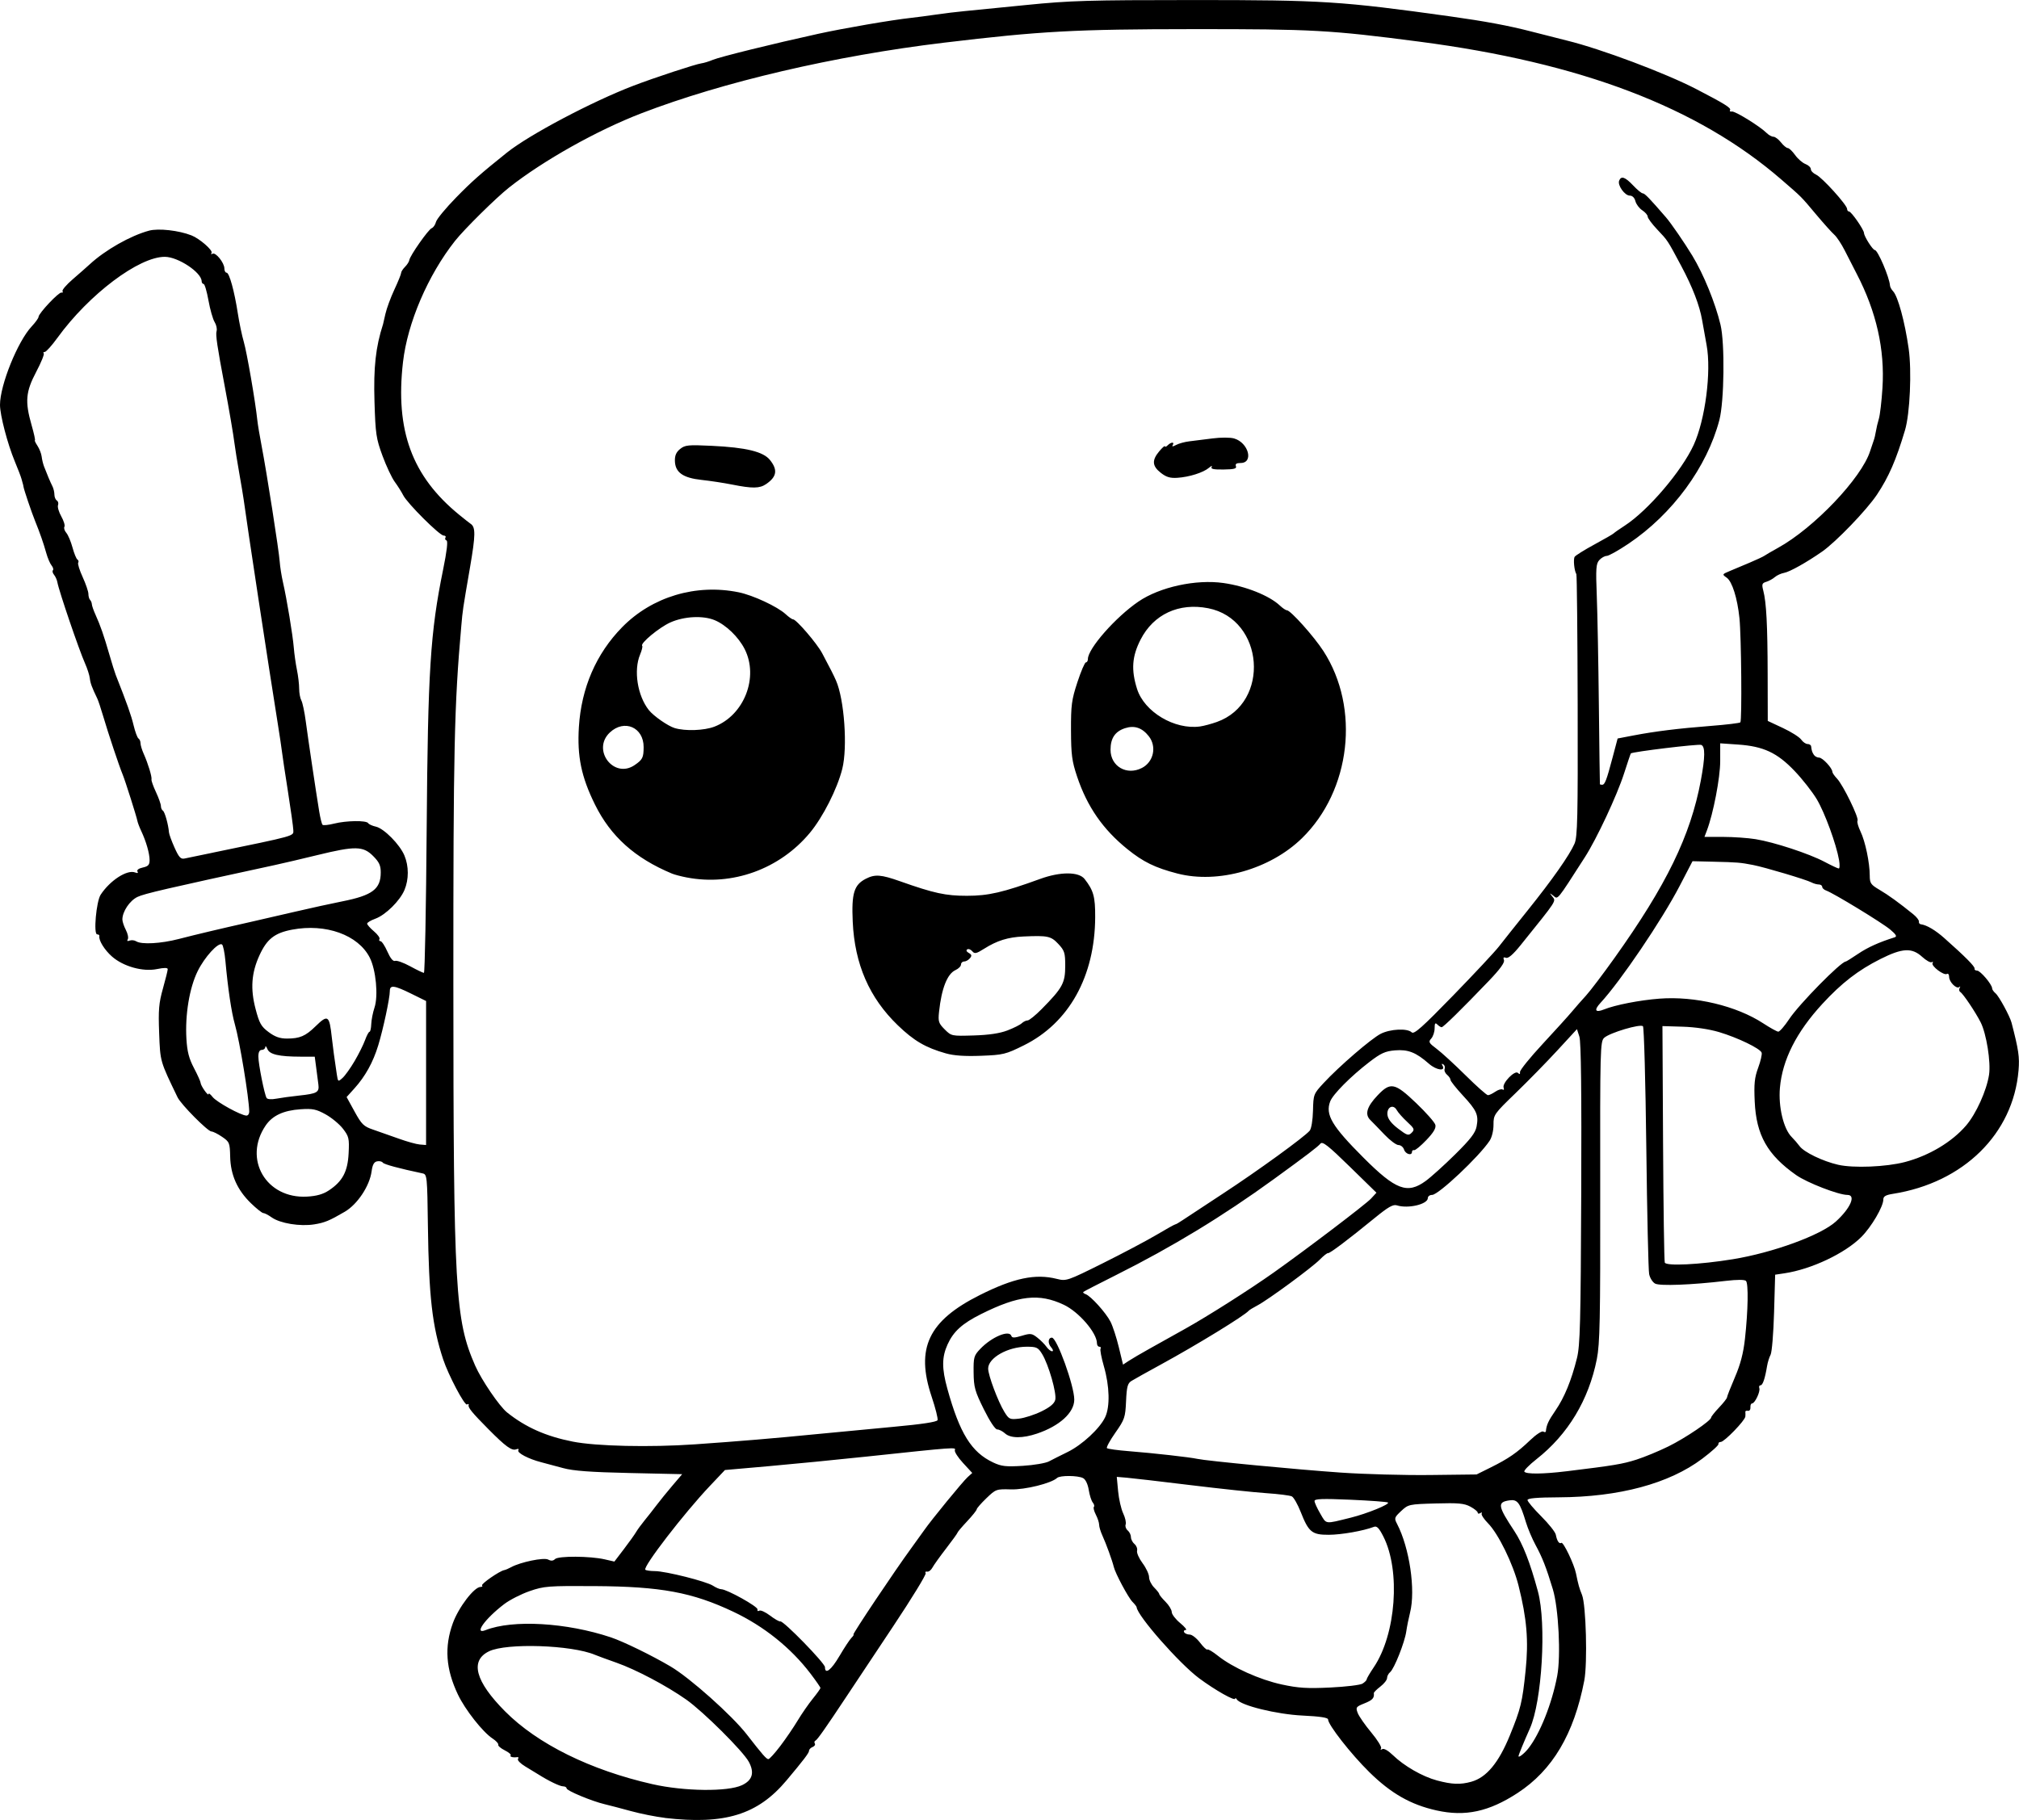 <?xml version="1.0" encoding="UTF-8" standalone="no"?>
<!-- Created with Inkscape (http://www.inkscape.org/) -->

<svg
   width="235.699mm"
   height="212.5mm"
   viewBox="0 0 235.699 212.5"
   version="1.1"
   id="svg5"
   xml:space="preserve"
   xmlns="http://www.w3.org/2000/svg"
   xmlns:svg="http://www.w3.org/2000/svg"><defs
     id="defs2" /><g
     id="layer1"
     transform="translate(34.677,-6.291)"><path
       style="fill:#000000;stroke-width:0.265"
       d="m 42.946,218.548 c -1.036,-0.121 -2.822,-0.477 -3.969,-0.791 -1.147,-0.314 -2.532,-0.677 -3.078,-0.806 -1.493,-0.353 -4.431,-1.578 -4.431,-1.847 0,-0.13 -0.183,-0.236 -0.407,-0.236 -0.379,0 -1.674,-0.624 -2.89,-1.392 -0.286,-0.18 -0.975,-0.6 -1.531,-0.933 -0.557,-0.333 -0.939,-0.723 -0.85,-0.866 0.089,-0.144 0.064,-0.245 -0.056,-0.224 -0.476,0.083 -0.958,-0.034 -0.798,-0.194 0.093,-0.093 -0.214,-0.361 -0.684,-0.595 -0.469,-0.234 -0.813,-0.53 -0.765,-0.658 0.048,-0.127 -0.249,-0.452 -0.661,-0.722 -1.142,-0.747 -3.198,-3.357 -4.043,-5.132 -1.417,-2.975 -1.601,-5.56 -0.595,-8.334 0.672,-1.853 2.491,-4.233 3.235,-4.233 0.189,0 0.268,-0.076 0.175,-0.17 -0.165,-0.165 2.051,-1.701 2.589,-1.794 0.149,-0.026 0.512,-0.18 0.806,-0.342 1.085,-0.598 3.816,-1.161 4.322,-0.89 0.337,0.18 0.584,0.162 0.804,-0.058 0.379,-0.379 4.089,-0.359 5.793,0.032 l 1.135,0.26 1.114,-1.461 c 0.613,-0.804 1.247,-1.691 1.409,-1.971 0.162,-0.281 0.608,-0.891 0.989,-1.357 0.382,-0.466 1.023,-1.282 1.424,-1.814 0.402,-0.532 1.236,-1.56 1.854,-2.284 l 1.123,-1.317 -6.15,-0.136 c -4.543,-0.1 -6.565,-0.25 -7.738,-0.572 -0.873,-0.24 -2.029,-0.549 -2.568,-0.687 -1.478,-0.379 -2.854,-1.101 -2.669,-1.401 0.096,-0.155 -0.007,-0.2 -0.246,-0.108 -0.519,0.199 -1.23,-0.316 -3.238,-2.341 -1.928,-1.945 -2.414,-2.54 -2.319,-2.834 0.04,-0.123 -0.046,-0.15 -0.191,-0.06 -0.275,0.17 -2.18,-3.44 -2.788,-5.283 -1.271,-3.854 -1.668,-7.329 -1.776,-15.554 -0.076,-5.783 -0.101,-6.034 -0.608,-6.141 -2.756,-0.581 -4.526,-1.06 -4.662,-1.263 -0.09,-0.135 -0.388,-0.202 -0.661,-0.149 -0.358,0.069 -0.538,0.396 -0.641,1.165 -0.229,1.71 -1.652,3.856 -3.131,4.721 -1.796,1.05 -2.347,1.278 -3.564,1.474 -1.659,0.267 -3.988,-0.114 -4.97,-0.813 -0.39,-0.278 -0.828,-0.505 -0.974,-0.505 -0.146,0 -0.799,-0.518 -1.451,-1.152 -1.594,-1.549 -2.372,-3.295 -2.421,-5.437 -0.037,-1.614 -0.082,-1.724 -0.945,-2.315 -0.498,-0.341 -1.055,-0.621 -1.238,-0.621 -0.427,0 -3.555,-3.155 -3.959,-3.992 -2.055,-4.26 -2.02,-4.138 -2.149,-7.492 -0.104,-2.709 -0.037,-3.507 0.439,-5.201 0.309,-1.101 0.562,-2.122 0.562,-2.269 0,-0.179 -0.415,-0.183 -1.257,-0.011 -1.642,0.336 -3.925,-0.3 -5.25,-1.464 -0.876,-0.769 -1.578,-1.908 -1.474,-2.391 0.023,-0.109 -0.094,-0.198 -0.26,-0.198 -0.445,0 -0.104,-3.845 0.411,-4.63 1.094,-1.669 3.087,-2.957 4.022,-2.598 0.293,0.113 0.392,0.072 0.277,-0.113 -0.107,-0.173 0.14,-0.358 0.618,-0.463 0.636,-0.14 0.796,-0.313 0.796,-0.863 0,-0.778 -0.404,-2.186 -0.972,-3.391 -0.211,-0.447 -0.415,-0.983 -0.453,-1.191 -0.091,-0.497 -1.433,-4.727 -1.715,-5.404 -0.413,-0.993 -1.661,-4.73 -2.297,-6.879 -0.258,-0.873 -0.555,-1.766 -0.661,-1.984 -0.639,-1.328 -0.812,-1.796 -0.881,-2.384 -0.042,-0.362 -0.289,-1.133 -0.548,-1.714 -0.708,-1.586 -3.057,-8.474 -3.242,-9.507 -0.05,-0.28 -0.225,-0.669 -0.388,-0.866 -0.163,-0.197 -0.222,-0.433 -0.129,-0.526 0.092,-0.092 0.021,-0.344 -0.158,-0.56 -0.179,-0.216 -0.462,-0.881 -0.628,-1.48 -0.311,-1.117 -0.738,-2.339 -1.303,-3.733 -0.407,-1.004 -1.292,-3.619 -1.343,-3.969 -0.021,-0.146 -0.062,-0.324 -0.09,-0.397 -0.028,-0.073 -0.094,-0.311 -0.147,-0.529 -0.053,-0.218 -0.406,-1.142 -0.785,-2.053 -0.844,-2.029 -1.724,-5.395 -1.724,-6.592 0,-2.302 2.063,-7.413 3.695,-9.155 0.44,-0.469 0.802,-0.973 0.805,-1.118 0.008,-0.414 2.369,-2.919 2.674,-2.838 0.15,0.04 0.207,-0.034 0.126,-0.164 -0.081,-0.13 0.459,-0.758 1.199,-1.396 0.74,-0.637 1.634,-1.424 1.986,-1.749 1.81,-1.668 4.748,-3.334 6.909,-3.918 1.1,-0.298 3.47,-0.034 4.962,0.552 0.938,0.368 2.521,1.745 2.342,2.036 -0.098,0.159 -0.05,0.206 0.11,0.107 0.357,-0.22 1.385,1.055 1.385,1.717 0,0.271 0.116,0.493 0.257,0.493 0.32,0 0.911,2.143 1.315,4.763 0.168,1.091 0.481,2.58 0.694,3.307 0.359,1.221 1.353,6.97 1.578,9.128 0.053,0.509 0.281,1.879 0.506,3.043 0.58,2.994 2.023,12.229 2.111,13.5 0.04,0.585 0.208,1.657 0.374,2.381 0.456,1.998 1.149,6.18 1.27,7.667 0.059,0.728 0.224,1.894 0.367,2.593 0.143,0.698 0.259,1.682 0.259,2.186 0,0.504 0.114,1.123 0.254,1.376 0.14,0.253 0.373,1.352 0.517,2.444 0.277,2.088 1.181,8.156 1.569,10.523 0.126,0.767 0.301,1.467 0.389,1.555 0.088,0.088 0.694,0.026 1.346,-0.138 1.431,-0.36 3.773,-0.392 3.981,-0.054 0.083,0.134 0.487,0.318 0.898,0.408 0.943,0.207 2.799,2.084 3.336,3.374 0.52,1.249 0.522,2.783 0.006,4.017 -0.53,1.268 -2.213,2.928 -3.407,3.36 -0.524,0.19 -0.953,0.447 -0.953,0.573 0,0.126 0.358,0.529 0.794,0.897 0.437,0.368 0.728,0.777 0.646,0.909 -0.082,0.132 -0.028,0.24 0.119,0.24 0.147,0 0.511,0.549 0.807,1.22 0.35,0.79 0.665,1.171 0.897,1.083 0.196,-0.075 0.99,0.209 1.764,0.632 0.774,0.423 1.495,0.769 1.602,0.769 0.107,0 0.252,-7.59 0.322,-16.867 0.138,-18.403 0.424,-22.903 1.919,-30.225 0.436,-2.137 0.577,-3.336 0.398,-3.396 -0.152,-0.051 -0.209,-0.201 -0.127,-0.334 0.082,-0.133 -0.013,-0.242 -0.213,-0.242 -0.47,0 -4.228,-3.745 -4.711,-4.694 -0.204,-0.401 -0.651,-1.111 -0.994,-1.577 -0.342,-0.466 -0.987,-1.835 -1.431,-3.043 -0.739,-2.007 -0.819,-2.548 -0.934,-6.308 -0.123,-4.022 0.139,-6.394 0.999,-9.053 0.011,-0.035 0.137,-0.581 0.279,-1.215 0.142,-0.633 0.613,-1.908 1.045,-2.833 0.433,-0.925 0.786,-1.798 0.786,-1.939 0,-0.141 0.204,-0.461 0.453,-0.71 0.249,-0.249 0.475,-0.603 0.502,-0.787 0.076,-0.52 2.22,-3.577 2.614,-3.728 0.194,-0.074 0.42,-0.405 0.502,-0.734 0.083,-0.33 1.135,-1.607 2.339,-2.838 1.849,-1.892 2.865,-2.79 5.935,-5.25 2.598,-2.082 9.928,-5.958 14.775,-7.814 2.454,-0.939 7.272,-2.526 7.938,-2.613 0.291,-0.038 0.886,-0.221 1.323,-0.405 0.825,-0.349 7.033,-1.883 12.303,-3.04 3.008,-0.66 8.541,-1.611 10.848,-1.864 0.655,-0.072 1.965,-0.245 2.91,-0.384 0.946,-0.139 2.434,-0.32 3.307,-0.401 0.873,-0.081 4.147,-0.406 7.276,-0.721 5.037,-0.508 7.264,-0.574 19.447,-0.575 15.146,-0.002 17.261,0.133 30.03,1.913 4.021,0.561 6.812,1.081 9.393,1.751 1.455,0.378 3.36,0.862 4.233,1.076 3.955,0.97 11.481,3.796 15.081,5.664 3.291,1.707 4.082,2.198 3.931,2.442 -0.081,0.132 0.013,0.207 0.21,0.169 0.367,-0.072 3.276,1.726 4.059,2.508 0.241,0.241 0.599,0.437 0.796,0.437 0.197,0 0.593,0.298 0.879,0.661 0.286,0.364 0.644,0.661 0.795,0.661 0.151,0 0.535,0.365 0.853,0.812 0.318,0.447 0.862,0.92 1.209,1.052 0.347,0.132 0.63,0.402 0.63,0.601 0,0.199 0.277,0.487 0.616,0.642 0.702,0.32 3.617,3.544 3.617,4.001 0,0.166 0.103,0.301 0.229,0.301 0.262,0 1.728,2.113 1.744,2.514 0.016,0.403 1.022,1.984 1.262,1.984 0.346,0 1.709,3.193 1.771,4.148 0.011,0.172 0.173,0.469 0.359,0.661 0.563,0.582 1.374,3.563 1.821,6.7 0.372,2.608 0.149,7.594 -0.427,9.525 -1.04,3.491 -1.899,5.465 -3.281,7.536 -1.193,1.788 -4.776,5.51 -6.388,6.636 -1.799,1.256 -3.782,2.368 -4.434,2.486 -0.363,0.066 -0.854,0.289 -1.091,0.497 -0.237,0.207 -0.688,0.455 -1.002,0.551 -0.497,0.151 -0.543,0.284 -0.35,1.023 0.362,1.39 0.497,3.972 0.511,9.754 l 0.013,5.465 1.767,0.827 c 0.972,0.455 1.931,1.061 2.132,1.348 0.201,0.287 0.537,0.521 0.747,0.521 0.21,0 0.397,0.119 0.415,0.265 0.066,0.526 0.111,0.667 0.317,0.992 0.116,0.182 0.394,0.331 0.619,0.331 0.401,0 1.544,1.23 1.544,1.661 0,0.12 0.248,0.481 0.552,0.8 0.707,0.745 2.579,4.59 2.386,4.902 -0.081,0.13 0.077,0.7 0.35,1.266 0.554,1.147 1.077,3.649 1.077,5.152 0,0.878 0.121,1.056 1.124,1.645 1.057,0.621 2.304,1.524 3.955,2.863 0.393,0.318 0.69,0.704 0.661,0.856 -0.029,0.152 0.067,0.292 0.212,0.311 0.688,0.089 1.696,0.68 2.747,1.613 2.441,2.164 3.6,3.332 3.536,3.562 -0.036,0.131 0.098,0.239 0.299,0.239 0.377,0 1.751,1.622 1.751,2.067 0,0.137 0.18,0.4 0.401,0.583 0.397,0.33 1.671,2.672 1.869,3.436 0.827,3.191 0.945,3.997 0.815,5.556 -0.618,7.412 -6.423,13.122 -14.661,14.421 -0.846,0.133 -1.124,0.297 -1.124,0.659 0,0.834 -1.388,3.2 -2.573,4.384 -1.913,1.913 -5.829,3.764 -8.954,4.233 l -1.101,0.165 -0.127,4.415 c -0.07,2.428 -0.253,4.649 -0.407,4.936 -0.154,0.287 -0.338,0.879 -0.41,1.315 -0.243,1.474 -0.507,2.249 -0.766,2.249 -0.142,0 -0.205,0.149 -0.14,0.331 0.141,0.394 -0.518,1.786 -0.845,1.786 -0.126,0 -0.212,0.208 -0.192,0.463 0.02,0.255 -0.112,0.433 -0.294,0.397 -0.182,-0.036 -0.317,0.023 -0.299,0.132 0.017,0.109 0.017,0.352 0,0.54 -0.043,0.471 -2.459,2.965 -2.872,2.965 -0.184,0 -0.305,0.109 -0.268,0.243 0.036,0.134 -0.816,0.906 -1.895,1.717 -3.865,2.906 -9.698,4.474 -16.757,4.506 -2.535,0.011 -3.637,0.108 -3.638,0.318 -7.9e-4,0.166 0.718,1.018 1.597,1.895 0.879,0.876 1.646,1.842 1.705,2.147 0.144,0.749 0.394,1.117 0.65,0.958 0.23,-0.142 1.485,2.48 1.706,3.562 0.268,1.317 0.385,1.733 0.704,2.514 0.471,1.151 0.652,7.983 0.266,9.993 -1.203,6.253 -3.711,10.481 -7.794,13.142 -3.349,2.182 -6.109,2.775 -9.452,2.031 -3.017,-0.671 -5.317,-1.982 -7.857,-4.48 -2.133,-2.098 -4.81,-5.519 -4.81,-6.148 0,-0.209 -0.966,-0.355 -2.977,-0.45 -3.008,-0.143 -7.21,-1.174 -7.669,-1.881 -0.107,-0.165 -0.196,-0.208 -0.198,-0.095 -0.007,0.329 -2.353,-0.997 -4.211,-2.379 -2.31,-1.719 -7.218,-7.303 -7.292,-8.296 -0.006,-0.083 -0.225,-0.365 -0.486,-0.626 -0.489,-0.489 -2.006,-3.33 -2.183,-4.088 -0.16,-0.685 -0.905,-2.737 -1.323,-3.642 -0.212,-0.459 -0.385,-1.03 -0.385,-1.27 0,-0.24 -0.174,-0.772 -0.386,-1.183 -0.212,-0.411 -0.315,-0.819 -0.227,-0.906 0.088,-0.088 0.029,-0.317 -0.131,-0.51 -0.16,-0.193 -0.371,-0.855 -0.47,-1.471 -0.107,-0.672 -0.37,-1.223 -0.656,-1.376 -0.595,-0.319 -2.7,-0.335 -3.038,-0.023 -0.679,0.627 -3.737,1.386 -5.392,1.338 -1.701,-0.049 -1.762,-0.027 -2.863,1.032 -0.618,0.595 -1.126,1.176 -1.128,1.291 -0.002,0.115 -0.505,0.745 -1.119,1.4 -0.614,0.655 -1.118,1.25 -1.121,1.323 -0.003,0.073 -0.601,0.904 -1.328,1.846 -0.728,0.942 -1.452,1.954 -1.609,2.249 -0.157,0.294 -0.434,0.503 -0.615,0.463 -0.181,-0.04 -0.257,0.043 -0.169,0.186 0.088,0.142 -1.607,2.913 -3.767,6.158 -2.159,3.245 -4.597,6.912 -5.417,8.149 -2.526,3.812 -3.471,5.156 -3.692,5.248 -0.117,0.049 -0.145,0.198 -0.062,0.333 0.083,0.134 -0.035,0.315 -0.263,0.403 -0.228,0.087 -0.414,0.287 -0.414,0.444 0,0.245 -0.648,1.097 -2.63,3.457 -3.366,4.01 -7.209,5.195 -14.203,4.379 z m 9,-3.817 c 1.222,-0.58 1.478,-1.458 0.794,-2.728 -0.668,-1.242 -5.324,-5.872 -7.308,-7.268 -2.303,-1.62 -5.867,-3.504 -8.143,-4.305 -1.091,-0.384 -2.223,-0.799 -2.514,-0.922 -2.726,-1.151 -10.304,-1.402 -12.36,-0.41 -2.259,1.091 -1.614,3.511 1.873,7.016 3.788,3.809 9.955,6.856 17.201,8.499 3.717,0.843 8.806,0.9 10.455,0.117 z m 85.137,-0.401 c 1.769,-0.491 3.196,-2.207 4.504,-5.416 1.277,-3.133 1.454,-3.861 1.837,-7.577 0.358,-3.472 0.143,-6.049 -0.825,-9.903 -0.641,-2.552 -2.359,-6.062 -3.565,-7.284 -0.488,-0.495 -0.821,-1.008 -0.74,-1.14 0.081,-0.132 0.011,-0.155 -0.157,-0.051 -0.168,0.104 -0.305,0.082 -0.305,-0.05 0,-0.131 -0.387,-0.447 -0.86,-0.701 -0.715,-0.384 -1.398,-0.447 -4.045,-0.372 -3.121,0.088 -3.203,0.106 -4.032,0.884 -0.796,0.746 -0.825,0.836 -0.481,1.497 1.46,2.806 2.183,7.731 1.52,10.362 -0.164,0.653 -0.364,1.645 -0.443,2.205 -0.179,1.267 -1.405,4.356 -1.885,4.751 -0.197,0.162 -0.357,0.471 -0.357,0.688 0,0.217 -0.352,0.664 -0.783,0.995 -0.431,0.33 -0.774,0.675 -0.762,0.767 0.071,0.569 -0.157,0.817 -1.095,1.192 -0.988,0.395 -1.037,0.465 -0.787,1.123 0.147,0.386 0.859,1.411 1.583,2.277 0.724,0.867 1.238,1.702 1.143,1.857 -0.104,0.169 -0.048,0.204 0.141,0.087 0.186,-0.115 0.69,0.17 1.234,0.698 1.311,1.273 3.456,2.506 5.148,2.959 1.761,0.471 2.731,0.508 4.014,0.151 z m -80.677,-4.159 c 0.636,-0.837 1.55,-2.176 2.031,-2.977 0.481,-0.8 1.278,-1.951 1.77,-2.558 0.492,-0.607 0.895,-1.171 0.895,-1.254 0,-0.083 -0.522,-0.838 -1.161,-1.677 -2.289,-3.01 -5.436,-5.532 -9.013,-7.225 -4.794,-2.268 -8.445,-2.945 -16.152,-2.993 -5.474,-0.034 -5.928,8e-4 -7.621,0.585 -0.99,0.342 -2.333,1.028 -2.983,1.525 -2.24,1.71 -3.582,3.592 -2.162,3.031 3.164,-1.249 9.44,-0.889 14.618,0.84 1.456,0.486 4.788,2.111 6.978,3.404 2.27,1.339 7.17,5.71 8.897,7.935 1.834,2.363 2.29,2.884 2.522,2.884 0.124,0 0.746,-0.685 1.381,-1.521 z m 87.334,0.274 c 1.355,-1.708 2.761,-5.241 3.373,-8.479 0.441,-2.331 0.159,-7.903 -0.511,-10.117 -0.77,-2.542 -1.217,-3.687 -2.017,-5.159 -0.395,-0.728 -0.898,-1.918 -1.119,-2.646 -0.704,-2.324 -0.993,-2.708 -1.936,-2.569 -1.432,0.21 -1.361,0.651 0.574,3.579 1,1.513 1.839,3.66 2.758,7.06 1.013,3.748 0.476,12.846 -0.944,16.007 -0.661,1.472 -1.324,3.085 -1.324,3.223 0,0.227 0.67,-0.298 1.146,-0.898 z m -19.351,-7.577 c 0.263,-0.164 0.478,-0.383 0.478,-0.486 0,-0.103 0.373,-0.74 0.829,-1.415 2.6,-3.852 3.147,-11.273 1.126,-15.262 -0.509,-1.004 -0.767,-1.268 -1.11,-1.136 -1.217,0.469 -3.797,0.923 -5.266,0.927 -1.967,0.005 -2.348,-0.306 -3.283,-2.678 -0.347,-0.879 -0.809,-1.691 -1.027,-1.804 -0.218,-0.113 -1.562,-0.283 -2.986,-0.379 -1.424,-0.096 -5.412,-0.519 -8.864,-0.941 -3.451,-0.422 -6.796,-0.811 -7.432,-0.864 l -1.158,-0.097 0.156,1.67 c 0.086,0.919 0.352,2.083 0.591,2.588 0.239,0.505 0.37,1.088 0.29,1.297 -0.08,0.209 0.026,0.522 0.235,0.696 0.21,0.174 0.381,0.525 0.381,0.781 0,0.255 0.187,0.619 0.415,0.809 0.228,0.19 0.364,0.542 0.301,0.783 -0.063,0.241 0.226,0.896 0.643,1.455 0.417,0.559 0.758,1.293 0.758,1.631 0,0.338 0.268,0.882 0.595,1.21 0.327,0.327 0.595,0.671 0.595,0.764 0,0.093 0.327,0.496 0.728,0.896 0.4,0.4 0.728,0.941 0.728,1.201 0,0.261 0.444,0.84 0.986,1.287 0.542,0.447 0.833,0.813 0.646,0.813 -0.187,0 -0.267,0.119 -0.177,0.265 0.09,0.146 0.38,0.265 0.646,0.265 0.265,0 0.806,0.425 1.202,0.943 0.396,0.519 0.782,0.881 0.859,0.804 0.077,-0.077 0.63,0.252 1.23,0.731 1.72,1.373 4.876,2.792 7.454,3.35 1.938,0.42 2.965,0.484 5.66,0.355 1.811,-0.087 3.507,-0.292 3.77,-0.456 z M 63.33,199.639 c 0.558,-0.954 1.187,-1.907 1.397,-2.117 0.21,-0.21 0.312,-0.382 0.227,-0.382 -0.161,0 4.862,-7.504 6.73,-10.054 0.586,-0.8 1.272,-1.753 1.523,-2.117 0.802,-1.16 4.503,-5.684 5.071,-6.198 l 0.547,-0.495 -1.078,-1.169 c -0.593,-0.643 -1.022,-1.315 -0.954,-1.493 0.139,-0.362 0.145,-0.362 -10.267,0.745 -3.493,0.371 -8.65,0.877 -11.461,1.125 l -5.111,0.449 -1.768,1.868 c -3.009,3.178 -7.843,9.456 -7.526,9.773 0.087,0.087 0.584,0.159 1.106,0.161 1.264,0.004 6.017,1.2 6.794,1.709 0.34,0.222 0.77,0.405 0.957,0.406 0.659,0.004 4.308,2.034 4.236,2.356 -0.04,0.18 0.054,0.248 0.21,0.152 0.155,-0.096 0.724,0.163 1.263,0.575 0.539,0.412 1.078,0.717 1.197,0.678 0.344,-0.113 5.208,4.875 5.208,5.341 0,0.906 0.731,0.341 1.698,-1.314 z m 59.685,-16.143 c 1.897,-0.469 4.632,-1.587 4.334,-1.771 -0.128,-0.079 -2.108,-0.225 -4.4,-0.324 -3.246,-0.14 -4.167,-0.107 -4.167,0.15 0,0.181 0.303,0.847 0.674,1.479 0.742,1.267 0.468,1.231 3.56,0.466 z m 16.317,-5.854 c 2.093,-1.037 3.101,-1.734 4.626,-3.196 0.677,-0.65 1.362,-1.1 1.521,-1.002 0.159,0.099 0.299,0.083 0.31,-0.035 0.07,-0.745 0.29,-1.219 1.124,-2.432 1.039,-1.511 1.861,-3.516 2.506,-6.116 0.367,-1.479 0.437,-4.168 0.497,-19.182 0.048,-11.904 -0.02,-17.743 -0.214,-18.343 l -0.284,-0.881 -2.272,2.468 c -1.249,1.357 -3.442,3.599 -4.873,4.982 -2.538,2.452 -2.601,2.543 -2.598,3.704 0.002,0.697 -0.187,1.478 -0.457,1.883 -1.241,1.864 -5.972,6.319 -6.711,6.319 -0.273,0 -0.497,0.164 -0.497,0.365 0,0.726 -2.303,1.271 -3.612,0.855 -0.444,-0.141 -1.009,0.181 -2.602,1.483 -3.114,2.544 -5.244,4.148 -5.437,4.094 -0.096,-0.027 -0.524,0.308 -0.951,0.744 -0.917,0.937 -6.045,4.707 -7.296,5.364 -0.479,0.251 -0.931,0.526 -1.004,0.611 -0.508,0.589 -6.062,3.993 -10.224,6.266 -1.621,0.885 -3.187,1.759 -3.48,1.942 -0.443,0.276 -0.548,0.674 -0.625,2.362 -0.086,1.902 -0.165,2.133 -1.245,3.673 -0.634,0.904 -1.078,1.718 -0.986,1.809 0.091,0.091 1.265,0.253 2.608,0.358 2.796,0.22 7.102,0.705 7.951,0.895 1.048,0.235 11.603,1.244 16.715,1.599 2.765,0.192 7.468,0.32 10.451,0.285 l 5.424,-0.064 z m 8.842,0.441 c 5.56,-0.679 6.563,-0.846 8.178,-1.36 0.946,-0.301 2.629,-0.996 3.741,-1.545 1.995,-0.984 4.988,-3.011 4.993,-3.381 0.001,-0.105 0.418,-0.629 0.926,-1.165 0.508,-0.536 0.924,-1.067 0.924,-1.18 0,-0.113 0.413,-1.166 0.917,-2.34 0.654,-1.522 0.992,-2.815 1.179,-4.509 0.363,-3.289 0.417,-6.45 0.116,-6.751 -0.159,-0.159 -1.028,-0.16 -2.356,-0.003 -3.994,0.472 -7.695,0.615 -8.25,0.317 -0.292,-0.156 -0.606,-0.656 -0.697,-1.111 -0.091,-0.455 -0.24,-7.097 -0.331,-14.76 -0.091,-7.663 -0.266,-14.042 -0.39,-14.175 -0.289,-0.312 -3.871,0.753 -4.526,1.346 -0.465,0.421 -0.487,1.257 -0.465,17.925 0.02,14.955 -0.038,17.79 -0.396,19.6 -0.944,4.764 -3.373,8.792 -7.038,11.672 -0.861,0.676 -1.501,1.333 -1.423,1.46 0.19,0.307 2.177,0.291 4.898,-0.042 z m -60.392,-1.159 c 0.387,-0.206 1.359,-0.695 2.16,-1.086 1.701,-0.831 3.768,-2.745 4.397,-4.07 0.583,-1.228 0.522,-3.626 -0.15,-5.953 -0.29,-1.003 -0.464,-1.926 -0.387,-2.051 0.077,-0.125 0.014,-0.227 -0.14,-0.227 -0.154,0 -0.28,-0.18 -0.28,-0.4 0,-1.213 -2.111,-3.667 -3.87,-4.499 -2.89,-1.367 -5.283,-1.098 -9.661,1.089 -2.199,1.099 -3.222,2.026 -3.91,3.546 -0.673,1.487 -0.68,2.794 -0.026,5.159 1.441,5.216 2.811,7.425 5.346,8.618 0.973,0.458 1.486,0.516 3.48,0.393 1.286,-0.079 2.655,-0.313 3.043,-0.519 z m -5.133,-3.266 c -0.282,-0.255 -0.692,-0.463 -0.91,-0.463 -0.236,0 -0.871,-0.958 -1.565,-2.36 -1.044,-2.108 -1.171,-2.565 -1.191,-4.282 -0.021,-1.788 0.033,-1.98 0.772,-2.757 1.329,-1.399 3.389,-2.263 3.635,-1.525 0.083,0.25 0.353,0.247 1.221,-0.013 1.014,-0.304 1.176,-0.284 1.815,0.218 0.386,0.304 0.865,0.786 1.065,1.071 0.2,0.286 0.495,0.519 0.654,0.519 0.168,0 0.121,-0.195 -0.113,-0.463 -0.415,-0.477 -0.362,-1.124 0.093,-1.124 0.582,0 2.609,5.621 2.609,7.234 0,1.516 -1.71,3.077 -4.347,3.967 -1.689,0.57 -3.092,0.562 -3.739,-0.023 z m 4.246,-2.566 c 1.008,-0.493 1.508,-0.911 1.619,-1.351 0.189,-0.751 -0.772,-4.109 -1.528,-5.344 -0.476,-0.777 -0.648,-0.86 -1.796,-0.86 -2.21,0 -4.509,1.302 -4.509,2.554 0,0.776 1.156,3.861 1.895,5.057 0.532,0.862 0.634,0.908 1.713,0.786 0.631,-0.071 1.803,-0.45 2.606,-0.843 z m -40.477,3.845 c 5.152,-0.358 9.374,-0.712 14.287,-1.199 2.183,-0.216 6.214,-0.599 8.958,-0.851 3.264,-0.299 5.032,-0.567 5.111,-0.775 0.067,-0.175 -0.243,-1.408 -0.69,-2.741 -1.896,-5.66 -0.383,-8.855 5.621,-11.865 3.979,-1.995 6.487,-2.521 9.004,-1.887 1.093,0.275 1.217,0.233 5.343,-1.821 2.323,-1.157 5.15,-2.653 6.282,-3.324 1.132,-0.672 2.119,-1.222 2.194,-1.222 0.074,0 0.458,-0.221 0.852,-0.491 0.394,-0.27 2.503,-1.658 4.686,-3.085 4.045,-2.644 9.548,-6.636 10.154,-7.365 0.191,-0.231 0.356,-1.234 0.383,-2.338 0.046,-1.901 0.068,-1.957 1.238,-3.221 1.801,-1.946 5.555,-5.184 6.666,-5.751 1.12,-0.571 3.116,-0.666 3.618,-0.172 0.27,0.266 1.218,-0.577 4.837,-4.299 2.476,-2.547 4.878,-5.117 5.339,-5.713 0.461,-0.595 1.976,-2.5 3.367,-4.233 2.875,-3.583 4.873,-6.427 5.464,-7.781 0.349,-0.8 0.4,-3.006 0.369,-16.106 -0.02,-8.349 -0.088,-15.264 -0.153,-15.368 -0.247,-0.399 -0.378,-1.745 -0.197,-2.024 0.104,-0.161 1.142,-0.809 2.306,-1.44 1.164,-0.631 2.176,-1.215 2.249,-1.298 0.073,-0.082 0.651,-0.487 1.286,-0.898 2.72,-1.764 6.651,-6.367 8.056,-9.433 1.347,-2.94 2.074,-8.558 1.506,-11.642 -0.174,-0.946 -0.409,-2.256 -0.522,-2.91 -0.298,-1.73 -1.114,-3.854 -2.426,-6.312 -1.64,-3.072 -1.571,-2.968 -2.806,-4.272 -0.618,-0.653 -1.124,-1.334 -1.124,-1.513 0,-0.179 -0.286,-0.514 -0.636,-0.743 -0.35,-0.229 -0.709,-0.708 -0.799,-1.064 -0.1,-0.398 -0.353,-0.648 -0.656,-0.648 -0.587,0 -1.45,-1.207 -1.244,-1.741 0.23,-0.6 0.697,-0.442 1.633,0.551 0.48,0.509 0.987,0.926 1.125,0.926 0.23,0 0.785,0.575 2.713,2.805 0.599,0.693 2.161,2.966 3.077,4.477 1.317,2.172 2.679,5.512 3.288,8.064 0.515,2.159 0.435,8.941 -0.133,11.112 -1.436,5.497 -5.472,10.994 -10.614,14.453 -1.163,0.782 -2.305,1.422 -2.539,1.422 -0.233,0 -0.622,0.219 -0.865,0.486 -0.382,0.422 -0.421,0.973 -0.295,4.167 0.08,2.024 0.189,7.788 0.243,12.809 0.054,5.02 0.109,9.158 0.122,9.194 0.013,0.036 0.13,0.066 0.26,0.066 0.315,0 0.511,-0.512 1.215,-3.165 l 0.594,-2.239 1.822,-0.349 c 2.559,-0.49 5.263,-0.824 9.068,-1.121 1.803,-0.141 3.349,-0.327 3.436,-0.414 0.199,-0.199 0.115,-10.022 -0.104,-12.159 -0.241,-2.345 -0.851,-4.286 -1.488,-4.733 -0.551,-0.386 -0.547,-0.397 0.335,-0.768 0.491,-0.207 1.548,-0.652 2.349,-0.989 0.8,-0.337 1.574,-0.699 1.72,-0.805 0.146,-0.105 0.86,-0.52 1.587,-0.922 4.2,-2.318 9.745,-8.141 10.749,-11.288 0.153,-0.478 0.345,-1.048 0.427,-1.266 0.082,-0.218 0.195,-0.695 0.251,-1.058 0.056,-0.364 0.211,-1.019 0.344,-1.455 0.133,-0.437 0.323,-2.059 0.421,-3.606 0.285,-4.495 -0.709,-8.898 -3.008,-13.322 -0.377,-0.725 -1.001,-1.945 -1.388,-2.711 -0.386,-0.766 -0.939,-1.602 -1.227,-1.857 -0.289,-0.255 -1.225,-1.297 -2.081,-2.316 -1.869,-2.224 -1.638,-1.992 -4.091,-4.117 C 163.533,18.81 149.898,13.616 130.983,11.15 120.631,9.8 118.518,9.683 104.626,9.692 c -13.788,0.009 -17.808,0.228 -29.104,1.583 -12.736,1.528 -25.802,4.578 -35.322,8.244 -5.187,1.998 -11.453,5.513 -15.447,8.668 -1.518,1.198 -5.233,4.868 -6.313,6.235 -3.158,3.999 -5.545,9.564 -6.071,14.155 -0.916,7.987 1.047,13.319 6.559,17.82 0.597,0.487 1.201,0.964 1.342,1.058 0.583,0.391 0.572,1.302 -0.064,5.008 -0.889,5.18 -0.858,4.974 -1.032,6.938 -0.82,9.263 -0.933,14.383 -0.925,41.804 0.011,35.793 0.205,39.19 2.545,44.537 0.73,1.669 2.833,4.756 3.726,5.469 2.171,1.736 4.544,2.789 7.67,3.406 2.741,0.541 9.011,0.682 14.226,0.319 z m 29.322,-45.652 c -2.361,-0.667 -3.724,-1.464 -5.607,-3.28 -3.325,-3.206 -5.036,-7.136 -5.262,-12.089 -0.151,-3.314 0.148,-4.303 1.515,-5.01 1.076,-0.556 1.777,-0.507 4.018,0.286 3.969,1.403 5.31,1.694 7.795,1.694 2.515,0 4.192,-0.387 8.569,-1.977 2.346,-0.852 4.495,-0.846 5.17,0.015 1.045,1.333 1.249,2.069 1.237,4.462 -0.034,6.917 -3.06,12.351 -8.33,14.962 -2.119,1.05 -2.397,1.118 -4.989,1.218 -1.897,0.073 -3.168,-0.014 -4.115,-0.281 z m 7.191,-2.678 c 0.728,-0.279 1.48,-0.656 1.673,-0.838 0.192,-0.182 0.499,-0.331 0.683,-0.331 0.183,0 0.919,-0.594 1.635,-1.32 2.46,-2.495 2.757,-3.043 2.756,-5.087 -0.001,-1.488 -0.086,-1.753 -0.807,-2.523 -0.861,-0.918 -1.234,-0.998 -4.073,-0.87 -1.81,0.082 -3.078,0.477 -4.59,1.432 -0.915,0.577 -1.11,0.618 -1.383,0.29 -0.175,-0.21 -0.438,-0.308 -0.586,-0.217 -0.159,0.098 -0.087,0.268 0.177,0.415 0.351,0.196 0.379,0.329 0.134,0.625 -0.171,0.207 -0.476,0.376 -0.676,0.376 -0.2,0 -0.364,0.159 -0.364,0.354 0,0.195 -0.289,0.486 -0.642,0.647 -0.96,0.438 -1.633,2.146 -1.922,4.881 -0.119,1.124 -0.051,1.333 0.658,2.042 0.784,0.784 0.811,0.789 3.399,0.71 1.771,-0.054 3.033,-0.243 3.931,-0.587 z m -37.439,-17.861 c -0.655,-0.127 -1.429,-0.329 -1.72,-0.451 -4.33,-1.806 -7.154,-4.34 -8.995,-8.068 -1.591,-3.222 -2.087,-5.617 -1.875,-9.038 0.284,-4.573 2.013,-8.566 5.049,-11.663 3.489,-3.558 8.617,-5.096 13.602,-4.078 1.68,0.343 4.536,1.675 5.494,2.562 0.354,0.327 0.738,0.595 0.854,0.595 0.378,0 2.788,2.806 3.401,3.96 1,1.883 1.31,2.494 1.615,3.184 0.973,2.204 1.369,7.786 0.732,10.319 -0.591,2.348 -2.26,5.64 -3.79,7.477 -3.522,4.227 -9.049,6.227 -14.367,5.199 z m -6.078,-13.124 c 0.925,-0.633 1.042,-0.868 1.047,-2.093 0.009,-2.311 -2.248,-3.296 -3.937,-1.718 -2.165,2.023 0.455,5.478 2.89,3.812 z m 9.314,-4.486 c 3.47,-1.339 5.195,-5.766 3.528,-9.055 -0.718,-1.416 -2.174,-2.822 -3.495,-3.374 -1.361,-0.569 -3.574,-0.457 -5.18,0.261 -1.313,0.588 -3.562,2.457 -3.287,2.732 0.069,0.069 -0.043,0.529 -0.249,1.022 -0.772,1.847 -0.306,4.8 1.023,6.48 0.547,0.691 2.234,1.866 3.017,2.101 1.244,0.373 3.447,0.294 4.642,-0.167 z m 54.047,17.151 c -2.595,-0.672 -3.985,-1.349 -5.841,-2.849 -2.857,-2.308 -4.694,-4.959 -5.872,-8.477 -0.601,-1.794 -0.699,-2.54 -0.71,-5.39 -0.011,-2.946 0.071,-3.56 0.747,-5.622 0.417,-1.273 0.864,-2.315 0.992,-2.315 0.128,0 0.233,-0.177 0.233,-0.393 0,-1.214 3.229,-4.885 5.899,-6.708 2.493,-1.702 6.711,-2.623 9.922,-2.168 2.601,0.369 5.359,1.47 6.591,2.632 0.321,0.303 0.69,0.551 0.82,0.551 0.425,0 3.161,3.056 4.266,4.766 4.303,6.657 3.199,16.277 -2.506,21.847 -3.715,3.627 -9.798,5.353 -14.541,4.126 z M 98.634,95.957 c 1.367,-0.707 1.752,-2.495 0.797,-3.708 -0.778,-0.989 -1.684,-1.292 -2.781,-0.93 -1.155,0.381 -1.683,1.17 -1.683,2.514 0,1.941 1.896,3.039 3.666,2.124 z m 8.744,-5.368 c 6.277,-2.236 5.536,-11.991 -1.009,-13.279 -3.418,-0.673 -6.383,0.703 -7.895,3.664 -1.002,1.962 -1.114,3.527 -0.411,5.756 0.847,2.686 4.386,4.795 7.357,4.384 0.437,-0.06 1.318,-0.297 1.959,-0.525 z M 50.774,62.867 c -0.951,-0.19 -2.54,-0.432 -3.53,-0.538 -2.19,-0.235 -3.094,-0.872 -3.132,-2.21 -0.018,-0.645 0.152,-1.036 0.611,-1.406 0.573,-0.461 0.939,-0.498 3.679,-0.367 4.017,0.191 6.027,0.68 6.807,1.654 0.929,1.161 0.801,1.958 -0.45,2.814 -0.759,0.519 -1.592,0.531 -3.986,0.053 z m 50.061,-1.369 c -1.011,-0.791 -1.059,-1.471 -0.177,-2.518 0.364,-0.432 0.661,-0.694 0.661,-0.581 0,0.113 0.143,0.063 0.318,-0.112 0.398,-0.398 0.834,-0.417 0.592,-0.027 -0.122,0.197 0.007,0.191 0.4,-0.019 0.319,-0.171 1.018,-0.361 1.553,-0.422 0.535,-0.061 1.747,-0.213 2.693,-0.337 0.961,-0.126 2.07,-0.125 2.514,0.003 1.693,0.488 2.324,2.866 0.76,2.866 -0.477,0 -0.642,0.112 -0.543,0.369 0.111,0.288 -0.202,0.374 -1.439,0.391 -1.18,0.017 -1.532,-0.06 -1.391,-0.303 0.104,-0.179 -0.039,-0.131 -0.319,0.105 -0.661,0.558 -2.283,1.073 -3.678,1.167 -0.85,0.057 -1.301,-0.077 -1.945,-0.582 z M 99.467,163.797 c 0.946,-0.527 2.848,-1.59 4.226,-2.361 2.679,-1.498 7.511,-4.57 10.326,-6.563 3.789,-2.683 10.753,-7.975 11.353,-8.626 l 0.638,-0.692 -3.12,-3.049 c -2.511,-2.454 -3.178,-2.978 -3.416,-2.685 -0.293,0.361 -1.573,1.336 -5.433,4.141 -5.951,4.323 -11.852,7.913 -18.41,11.197 -2.037,1.02 -3.764,1.911 -3.836,1.979 -0.073,0.068 0.046,0.185 0.265,0.261 0.602,0.209 2.369,2.169 2.907,3.222 0.262,0.513 0.697,1.85 0.968,2.97 l 0.492,2.036 0.661,-0.436 c 0.364,-0.24 1.435,-0.867 2.381,-1.395 z m 68.13,-10.473 c 4.705,-0.767 10.283,-2.806 12.039,-4.399 1.716,-1.557 2.392,-3.113 1.353,-3.113 -1.036,0 -4.712,-1.424 -5.983,-2.318 -3.354,-2.358 -4.656,-4.665 -4.836,-8.567 -0.096,-2.089 -0.023,-2.808 0.405,-3.969 0.287,-0.78 0.468,-1.57 0.402,-1.757 -0.174,-0.488 -2.802,-1.756 -4.982,-2.405 -1.139,-0.339 -2.792,-0.583 -4.233,-0.626 l -2.365,-0.07 0.072,13.626 c 0.04,7.494 0.13,13.788 0.201,13.985 0.155,0.431 4.09,0.239 7.929,-0.388 z M 3.718,145.283 c 1.595,-1.057 2.199,-2.196 2.304,-4.343 0.085,-1.725 0.032,-1.954 -0.658,-2.852 -0.413,-0.537 -1.327,-1.294 -2.031,-1.683 -1.094,-0.604 -1.517,-0.69 -2.91,-0.596 -2.009,0.136 -3.295,0.734 -4.09,1.903 -2.66,3.91 0.06,8.572 4.841,8.297 1.121,-0.065 1.869,-0.278 2.544,-0.726 z M 131.742,144.196 c 0.624,-0.452 2.179,-1.855 3.457,-3.118 1.798,-1.778 2.363,-2.513 2.503,-3.257 0.253,-1.348 0.024,-1.863 -1.61,-3.628 -0.789,-0.853 -1.435,-1.669 -1.435,-1.813 0,-0.145 -0.184,-0.416 -0.409,-0.602 -0.225,-0.187 -0.349,-0.495 -0.276,-0.685 0.073,-0.19 5.3e-4,-0.428 -0.161,-0.528 -0.179,-0.11 -0.219,-0.061 -0.104,0.126 0.444,0.719 -0.686,0.58 -1.566,-0.193 -1.514,-1.329 -2.434,-1.692 -3.967,-1.565 -1.14,0.095 -1.646,0.326 -3.012,1.377 -2.154,1.657 -4.236,3.755 -4.552,4.584 -0.589,1.549 0.2,2.882 3.894,6.577 3.759,3.76 5.108,4.268 7.238,2.724 z m -2.51,-3.677 c -0.092,-0.291 -0.383,-0.529 -0.646,-0.529 -0.263,0 -0.999,-0.549 -1.636,-1.219 -0.637,-0.671 -1.381,-1.437 -1.653,-1.704 -0.677,-0.661 -0.412,-1.558 0.855,-2.89 1.497,-1.573 2.003,-1.47 4.51,0.926 1.147,1.096 2.147,2.231 2.224,2.524 0.099,0.379 -0.201,0.889 -1.048,1.778 -0.653,0.686 -1.298,1.217 -1.433,1.181 -0.135,-0.036 -0.246,0.053 -0.246,0.198 0,0.487 -0.756,0.271 -0.926,-0.265 z m 0.365,-3.239 c -0.514,-0.474 -1.059,-1.089 -1.212,-1.366 -0.414,-0.752 -1.195,-0.352 -1.089,0.557 0.056,0.483 0.465,1.008 1.249,1.605 1.053,0.801 1.205,0.847 1.576,0.477 0.37,-0.37 0.32,-0.494 -0.524,-1.272 z m 58.108,4.692 c 2.816,-0.74 5.491,-2.338 7.144,-4.268 1.166,-1.361 2.39,-4.068 2.675,-5.916 0.227,-1.469 -0.307,-4.816 -0.978,-6.13 -0.623,-1.221 -2.04,-3.33 -2.377,-3.539 -0.14,-0.087 -0.174,-0.298 -0.076,-0.47 0.099,-0.172 0.08,-0.223 -0.04,-0.113 -0.314,0.285 -1.188,-0.584 -1.188,-1.182 0,-0.277 -0.117,-0.432 -0.259,-0.344 -0.352,0.218 -1.878,-0.94 -1.674,-1.27 0.089,-0.145 0.046,-0.191 -0.097,-0.103 -0.143,0.088 -0.645,-0.191 -1.116,-0.621 -1.199,-1.095 -2.306,-1.038 -4.868,0.249 -2.604,1.308 -4.535,2.8 -6.785,5.242 -3.031,3.289 -4.672,6.537 -4.956,9.809 -0.192,2.206 0.42,4.773 1.364,5.723 0.302,0.304 0.723,0.791 0.937,1.082 0.518,0.705 2.69,1.754 4.49,2.169 1.788,0.412 5.618,0.256 7.805,-0.319 z M 15.065,131.578 v -8.407 l -1.725,-0.851 c -2.011,-0.992 -2.509,-1.053 -2.509,-0.31 0,0.823 -0.765,4.41 -1.35,6.332 -0.605,1.988 -1.514,3.629 -2.79,5.042 l -0.904,1.001 0.93,1.693 c 0.833,1.516 1.062,1.737 2.191,2.12 0.694,0.235 2.035,0.707 2.981,1.049 0.946,0.342 2.047,0.648 2.447,0.68 l 0.728,0.058 z m -20.646,4.51 c -0.031,-1.65 -1.113,-8.224 -1.68,-10.208 -0.396,-1.385 -0.806,-4.136 -1.101,-7.384 -0.089,-0.981 -0.269,-1.849 -0.4,-1.93 -0.442,-0.273 -2.041,1.488 -2.847,3.135 -0.954,1.949 -1.471,5.071 -1.305,7.881 0.088,1.494 0.297,2.303 0.88,3.413 0.42,0.8 0.768,1.574 0.774,1.72 0.013,0.356 0.924,1.643 0.931,1.315 0.003,-0.142 0.214,0.013 0.468,0.342 0.46,0.597 3.329,2.175 3.958,2.177 0.182,5.3e-4 0.327,-0.207 0.322,-0.462 z m 5.829,-1.878 c 2.104,-0.227 2.36,-0.374 2.243,-1.298 -0.05,-0.4 -0.166,-1.292 -0.258,-1.983 l -0.166,-1.257 -1.637,-0.003 c -2.54,-0.005 -3.634,-0.256 -3.892,-0.895 -0.124,-0.306 -0.233,-0.408 -0.242,-0.226 -0.009,0.182 -0.195,0.331 -0.414,0.331 -0.263,0 -0.397,0.263 -0.397,0.776 0,0.867 0.708,4.427 0.962,4.838 0.095,0.154 0.564,0.189 1.122,0.083 0.527,-0.1 1.732,-0.265 2.678,-0.366 z M 139.889,133.758 c 0.324,-0.227 0.706,-0.34 0.85,-0.251 0.144,0.089 0.197,-0.005 0.119,-0.208 -0.202,-0.527 1.31,-2.094 1.672,-1.733 0.196,0.196 0.267,0.164 0.238,-0.104 -0.023,-0.211 1.164,-1.682 2.637,-3.269 1.473,-1.587 3.021,-3.297 3.44,-3.8 0.418,-0.503 1.15,-1.336 1.625,-1.852 0.475,-0.516 1.969,-2.486 3.318,-4.378 6.08,-8.521 8.887,-14.289 10.089,-20.733 0.512,-2.743 0.526,-3.979 0.049,-4.162 -0.34,-0.131 -8.067,0.805 -8.218,0.995 -0.038,0.048 -0.393,1.099 -0.79,2.336 -0.822,2.564 -3.194,7.633 -4.581,9.79 -3.365,5.234 -3.115,4.931 -3.697,4.473 -0.429,-0.337 -0.441,-0.33 -0.123,0.077 0.479,0.612 0.694,0.278 -3.663,5.693 -0.888,1.104 -1.454,1.594 -1.721,1.492 -0.282,-0.108 -0.351,-0.031 -0.237,0.267 0.11,0.286 -0.46,1.069 -1.783,2.449 -3.14,3.278 -5.293,5.392 -5.491,5.392 -0.101,0 -0.327,-0.143 -0.502,-0.318 -0.247,-0.247 -0.318,-0.149 -0.318,0.442 0,0.418 -0.177,0.956 -0.394,1.195 -0.355,0.392 -0.292,0.512 0.64,1.211 0.569,0.427 2.085,1.817 3.37,3.089 1.285,1.272 2.459,2.314 2.609,2.315 0.15,0.001 0.537,-0.183 0.86,-0.41 z M 6.723,130.178 c 0.479,-0.817 1.028,-1.92 1.22,-2.451 0.192,-0.531 0.425,-0.965 0.518,-0.965 0.093,0 0.184,-0.403 0.202,-0.896 0.019,-0.493 0.188,-1.356 0.376,-1.918 0.462,-1.38 0.174,-4.423 -0.555,-5.851 -1.35,-2.647 -5.132,-4.005 -9.07,-3.257 -2.034,0.386 -2.931,1.093 -3.801,2.994 -0.938,2.048 -1.073,3.903 -0.457,6.253 0.443,1.691 0.65,2.058 1.527,2.712 0.743,0.554 1.314,0.756 2.14,0.756 1.497,0 2.16,-0.284 3.33,-1.426 1.452,-1.417 1.625,-1.3 1.905,1.294 0.114,1.056 0.33,2.649 0.586,4.325 0.133,0.871 0.144,0.878 0.672,0.4 0.295,-0.267 0.928,-1.154 1.407,-1.971 z M 174.194,125.281 c 1.163,-1.751 6.049,-6.721 6.608,-6.721 0.057,0 0.705,-0.405 1.439,-0.899 1.136,-0.765 2.434,-1.351 4.274,-1.93 0.293,-0.092 0.156,-0.328 -0.527,-0.903 -0.94,-0.792 -6.634,-4.262 -7.477,-4.556 -0.255,-0.089 -0.463,-0.284 -0.463,-0.435 0,-0.15 -0.18,-0.273 -0.4,-0.273 -0.22,0 -0.607,-0.11 -0.86,-0.245 -0.603,-0.322 -5.457,-1.769 -6.809,-2.031 -1.495,-0.289 -1.816,-0.316 -4.594,-0.382 l -2.477,-0.059 -1.504,2.893 c -2.076,3.992 -6.907,11.13 -9.236,13.646 -0.793,0.857 -0.621,1.183 0.407,0.77 1.312,-0.528 4.16,-1.083 6.471,-1.261 4.142,-0.318 8.994,0.838 12.13,2.891 0.797,0.522 1.582,0.955 1.743,0.963 0.161,0.007 0.736,-0.653 1.277,-1.468 z m -187.987,-9.356 c 2.015,-0.521 4.927,-1.212 8.352,-1.982 1.019,-0.229 3.34,-0.763 5.159,-1.188 1.819,-0.424 4.319,-0.972 5.556,-1.217 3.522,-0.698 4.498,-1.432 4.498,-3.383 0,-0.814 -0.186,-1.212 -0.9,-1.925 -1.157,-1.157 -2.096,-1.173 -6.46,-0.107 -1.785,0.436 -4.044,0.965 -5.02,1.177 -12.643,2.738 -15.213,3.334 -16.013,3.714 -0.912,0.433 -1.769,1.711 -1.769,2.639 0,0.24 0.183,0.791 0.408,1.225 0.224,0.434 0.324,0.924 0.221,1.09 -0.119,0.193 -0.043,0.247 0.212,0.149 0.219,-0.084 0.566,-0.046 0.771,0.083 0.625,0.396 2.874,0.272 4.985,-0.274 z m 193.809,-9.206 c -0.324,-1.867 -1.657,-5.515 -2.592,-7.091 -0.513,-0.866 -1.685,-2.361 -2.603,-3.322 -2.036,-2.132 -3.634,-2.877 -6.613,-3.081 l -2.068,-0.142 -2.6e-4,2.088 c -2.7e-4,1.935 -0.809,6.135 -1.561,8.108 l -0.277,0.728 2.176,0.002 c 1.197,0.001 2.904,0.12 3.793,0.264 2.17,0.352 6.25,1.692 8.041,2.642 0.8,0.424 1.55,0.777 1.666,0.784 0.116,0.007 0.133,-0.434 0.038,-0.98 z m -189.955,-0.849 c 9.919,-2.047 9.527,-1.937 9.504,-2.657 -0.011,-0.364 -0.293,-2.388 -0.626,-4.498 -0.333,-2.11 -0.646,-4.194 -0.696,-4.63 -0.05,-0.437 -0.272,-1.925 -0.494,-3.307 -1.015,-6.319 -3.601,-23.311 -3.985,-26.194 -0.049,-0.364 -0.277,-1.733 -0.509,-3.043 -0.231,-1.31 -0.48,-2.857 -0.552,-3.44 -0.132,-1.065 -0.642,-4.046 -1.152,-6.747 -0.869,-4.593 -1.075,-5.99 -0.945,-6.399 0.08,-0.251 -0.023,-0.729 -0.229,-1.063 -0.205,-0.334 -0.529,-1.471 -0.718,-2.526 -0.189,-1.055 -0.444,-1.918 -0.566,-1.918 -0.122,0 -0.226,-0.149 -0.231,-0.331 -0.026,-1.026 -2.741,-2.826 -4.282,-2.838 -3.026,-0.024 -8.869,4.377 -12.549,9.453 -0.659,0.91 -1.327,1.654 -1.484,1.654 -0.157,0 -0.21,0.076 -0.117,0.168 0.092,0.092 -0.304,1.065 -0.882,2.161 -1.226,2.327 -1.324,3.46 -0.539,6.205 0.281,0.982 0.457,1.785 0.391,1.785 -0.066,0 0.068,0.286 0.297,0.636 0.229,0.35 0.45,0.915 0.49,1.257 0.04,0.341 0.164,0.859 0.275,1.15 0.364,0.955 0.741,1.844 0.979,2.312 0.129,0.253 0.234,0.692 0.234,0.977 0,0.284 0.127,0.596 0.283,0.692 0.155,0.096 0.218,0.343 0.139,0.549 -0.079,0.206 0.094,0.797 0.384,1.313 0.29,0.517 0.454,1.058 0.364,1.203 -0.09,0.145 0.009,0.465 0.219,0.711 0.21,0.245 0.536,1.015 0.724,1.71 0.188,0.695 0.446,1.328 0.574,1.407 0.128,0.079 0.169,0.247 0.091,0.372 -0.078,0.126 0.159,0.884 0.525,1.685 0.366,0.801 0.666,1.682 0.666,1.958 0,0.276 0.088,0.59 0.195,0.697 0.107,0.107 0.201,0.335 0.208,0.507 0.007,0.172 0.201,0.729 0.432,1.238 0.567,1.253 0.977,2.43 1.611,4.63 0.294,1.019 0.628,2.09 0.743,2.381 1.326,3.358 1.806,4.711 2.087,5.888 0.183,0.764 0.439,1.456 0.57,1.537 0.131,0.081 0.238,0.33 0.238,0.555 0,0.224 0.168,0.783 0.374,1.241 0.503,1.122 0.984,2.703 0.907,2.986 -0.034,0.126 0.199,0.788 0.519,1.472 0.32,0.683 0.581,1.42 0.581,1.638 0,0.218 0.106,0.461 0.235,0.541 0.219,0.135 0.636,1.631 0.706,2.532 0.017,0.218 0.31,1.02 0.651,1.782 0.506,1.129 0.722,1.364 1.168,1.271 0.301,-0.063 1.738,-0.36 3.193,-0.661 z"
       id="path4680" /></g></svg>
